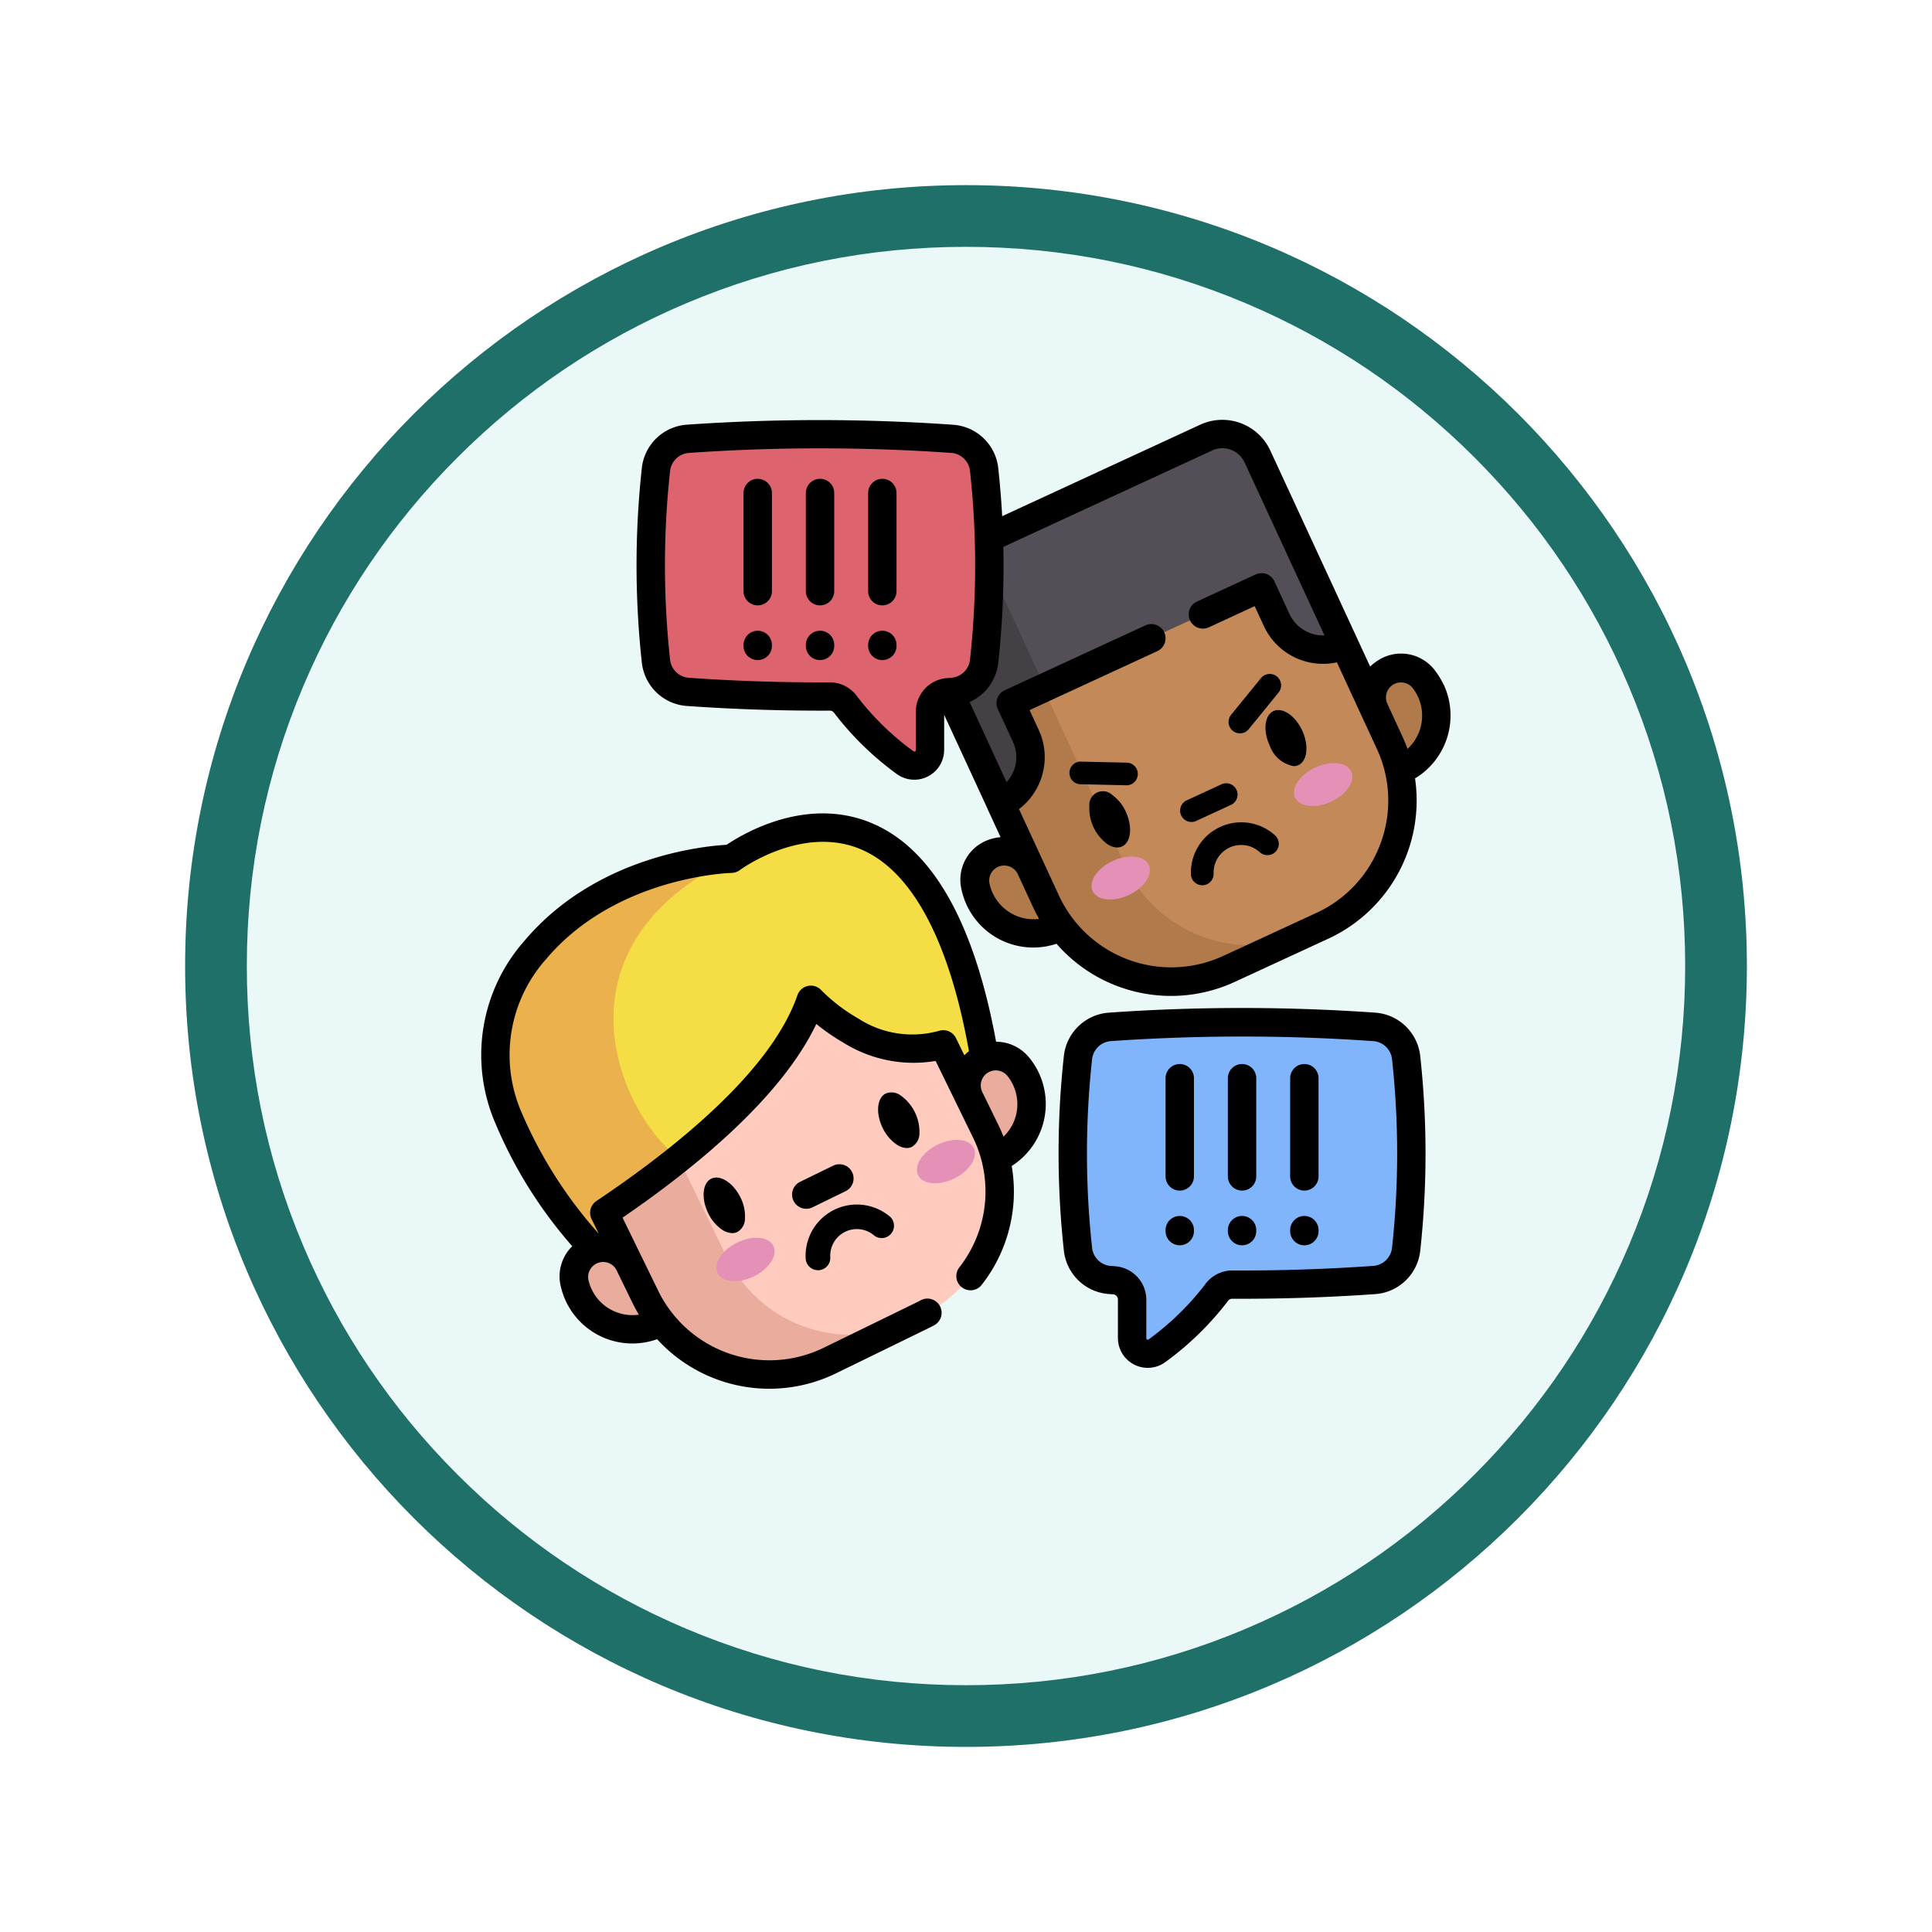 <svg xmlns="http://www.w3.org/2000/svg" xmlns:xlink="http://www.w3.org/1999/xlink" width="93.934" height="93.934" viewBox="0 0 93.934 93.934">
  <defs>
    <filter id="Trazado_982547" x="0" y="0" width="93.934" height="93.934" filterUnits="userSpaceOnUse">
      <feOffset dy="3" input="SourceAlpha"/>
      <feGaussianBlur stdDeviation="3" result="blur"/>
      <feFlood flood-opacity="0.161"/>
      <feComposite operator="in" in2="blur"/>
      <feComposite in="SourceGraphic"/>
    </filter>
  </defs>
  <g id="Grupo_1206469" data-name="Grupo 1206469" transform="translate(-189 -8684.033)">
    <g id="Grupo_1185089" data-name="Grupo 1185089" transform="translate(0 8337.973)">
      <g id="Grupo_1181939" data-name="Grupo 1181939" transform="translate(0 -388.939)">
        <g id="Grupo_1175133" data-name="Grupo 1175133" transform="translate(-0.033 -1251)">
          <g id="Grupo_1167337" data-name="Grupo 1167337" transform="translate(198.033 1992)">
            <g id="Grupo_1166720" data-name="Grupo 1166720">
              <g id="Grupo_1164305" data-name="Grupo 1164305">
                <g id="Grupo_1163948" data-name="Grupo 1163948">
                  <g id="Grupo_1158168" data-name="Grupo 1158168">
                    <g id="Grupo_1152576" data-name="Grupo 1152576">
                      <g id="Grupo_1148633" data-name="Grupo 1148633">
                        <g id="Grupo_1148525" data-name="Grupo 1148525">
                          <g transform="matrix(1, 0, 0, 1, -9, -6)" filter="url(#Trazado_982547)">
                            <g id="Trazado_982547-2" data-name="Trazado 982547" transform="translate(9 6)" fill="#eaf9f8">
                              <path d="M 37.967 74.434 C 33.043 74.434 28.268 73.47 23.773 71.568 C 19.43 69.732 15.53 67.102 12.181 63.753 C 8.831 60.403 6.202 56.503 4.365 52.161 C 2.464 47.666 1.5 42.89 1.5 37.967 C 1.5 33.043 2.464 28.268 4.365 23.773 C 6.202 19.43 8.831 15.53 12.181 12.181 C 15.53 8.831 19.43 6.202 23.773 4.365 C 28.268 2.464 33.043 1.5 37.967 1.5 C 42.89 1.5 47.666 2.464 52.161 4.365 C 56.503 6.202 60.403 8.831 63.753 12.181 C 67.102 15.53 69.732 19.43 71.568 23.773 C 73.47 28.268 74.434 33.043 74.434 37.967 C 74.434 42.89 73.47 47.666 71.568 52.161 C 69.732 56.503 67.102 60.403 63.753 63.753 C 60.403 67.102 56.503 69.732 52.161 71.568 C 47.666 73.47 42.89 74.434 37.967 74.434 Z" stroke="none"/>
                              <path d="M 37.967 3 C 33.245 3 28.666 3.924 24.357 5.747 C 20.194 7.508 16.454 10.029 13.242 13.242 C 10.029 16.454 7.508 20.194 5.747 24.357 C 3.924 28.666 3 33.245 3 37.967 C 3 42.689 3.924 47.268 5.747 51.577 C 7.508 55.74 10.029 59.48 13.242 62.692 C 16.454 65.904 20.194 68.426 24.357 70.187 C 28.666 72.009 33.245 72.934 37.967 72.934 C 42.689 72.934 47.268 72.009 51.577 70.187 C 55.74 68.426 59.48 65.904 62.692 62.692 C 65.904 59.48 68.426 55.74 70.187 51.577 C 72.009 47.268 72.934 42.689 72.934 37.967 C 72.934 33.245 72.009 28.666 70.187 24.357 C 68.426 20.194 65.904 16.454 62.692 13.242 C 59.48 10.029 55.74 7.508 51.577 5.747 C 47.268 3.924 42.689 3 37.967 3 M 37.967 0 C 58.935 0 75.934 16.998 75.934 37.967 C 75.934 58.935 58.935 75.934 37.967 75.934 C 16.998 75.934 0 58.935 0 37.967 C 0 16.998 16.998 0 37.967 0 Z" stroke="none" fill="#1f7069"/>
                            </g>
                          </g>
                        </g>
                      </g>
                    </g>
                  </g>
                </g>
              </g>
            </g>
          </g>
        </g>
      </g>
    </g>
    <g id="argumento" transform="translate(212.412 8704.445)">
      <g id="Grupo_1206467" data-name="Grupo 1206467" transform="translate(0.693 0.691)">
        <g id="Grupo_1206464" data-name="Grupo 1206464" transform="translate(0 19.134)">
          <path id="Trazado_1076380" data-name="Trazado 1076380" d="M31.277,226.687l-13.228,6.462-5.8,2.831c-2.284-2.763-7.578-8.934-2.822-14.566,3.66-4.334,9.534-4.433,9.534-4.433S28.481,209.807,31.277,226.687Z" transform="translate(-7.51 -215.466)" fill="#f4dd45"/>
          <path id="Trazado_1076381" data-name="Trazado 1076381" d="M16.4,246.5l1.648,1.591-5.8,2.831c-2.284-2.763-7.578-8.934-2.822-14.566,3.66-4.334,9.534-4.433,9.534-4.433-8.794,4.292-5.617,12.159-2.564,14.576Z" transform="translate(-7.51 -230.413)" fill="#eab14d"/>
          <path id="Trazado_1076382" data-name="Trazado 1076382" d="M52.852,349.123a2.878,2.878,0,0,1-4.061-1.925,1.42,1.42,0,0,1,2.658-.949l16.538-8.072a1.42,1.42,0,0,1,2.384-1.511,2.878,2.878,0,0,1-.98,4.386" transform="translate(-44.953 -325.02)" fill="#eaac9d"/>
          <path id="Trazado_1076383" data-name="Trazado 1076383" d="M81.334,308.663l2.057,4.215a6.706,6.706,0,0,1-3.085,8.968l-4.484,2.189a6.707,6.707,0,0,1-8.968-3.085l-2-4.1c1.185-.793,2.424-1.683,3.615-2.639,2.888-2.317,5.5-5.027,6.428-7.715C74.9,306.5,77.9,309.75,81.334,308.663Z" transform="translate(-59.578 -298.124)" fill="#ffcbbe"/>
          <path id="Trazado_1076384" data-name="Trazado 1076384" d="M79.781,398.246l-3.96,1.933a6.707,6.707,0,0,1-8.968-3.085l-2-4.1c1.185-.793,2.423-1.683,3.615-2.639l2.344,4.8A6.706,6.706,0,0,0,79.781,398.246Z" transform="translate(-59.578 -374.267)" fill="#eaac9d"/>
          <g id="Grupo_1206463" data-name="Grupo 1206463" transform="translate(10.387 14.755)">
            <ellipse id="Elipse_14288" data-name="Elipse 14288" cx="1.506" cy="0.916" rx="1.506" ry="0.916" transform="matrix(0.899, -0.439, 0.439, 0.899, 9.743, 1.322)" fill="#e490b7"/>
            <ellipse id="Elipse_14289" data-name="Elipse 14289" cx="1.506" cy="0.916" rx="1.506" ry="0.916" transform="matrix(0.899, -0.439, 0.439, 0.899, 0, 6.082)" fill="#e490b7"/>
          </g>
        </g>
        <g id="Grupo_1206466" data-name="Grupo 1206466" transform="translate(20.151)">
          <path id="Trazado_1076385" data-name="Trazado 1076385" d="M264.747,143.725a2.878,2.878,0,0,1-4.019-2.012,1.42,1.42,0,0,1,2.677-.892l16.707-7.716a1.42,1.42,0,0,1,2.415-1.46,2.878,2.878,0,0,1-1.074,4.364" transform="translate(-257.548 -119.708)" fill="#b17a4a"/>
          <path id="Trazado_1076386" data-name="Trazado 1076386" d="M248.692,70.985l4.563,9.881a6.707,6.707,0,0,0,8.9,3.277l4.53-2.092a6.706,6.706,0,0,0,3.277-8.9L265.4,63.269" transform="translate(-246.653 -58.138)" fill="#c38959"/>
          <path id="Trazado_1076387" data-name="Trazado 1076387" d="M265.99,141.041l-3.834,1.771a6.707,6.707,0,0,1-8.9-3.277l-4.563-9.881,3.835-1.771,4.563,9.881A6.707,6.707,0,0,0,265.99,141.041Z" transform="translate(-246.653 -116.808)" fill="#b17a4a"/>
          <g id="Grupo_1206465" data-name="Grupo 1206465" transform="translate(8.482 15.581)">
            <ellipse id="Elipse_14290" data-name="Elipse 14290" cx="1.506" cy="0.916" rx="1.506" ry="0.916" transform="translate(9.844 1.262) rotate(-24.771)" fill="#e490b7"/>
            <ellipse id="Elipse_14291" data-name="Elipse 14291" cx="1.506" cy="0.916" rx="1.506" ry="0.916" transform="translate(0 5.805) rotate(-24.771)" fill="#e490b7"/>
          </g>
          <path id="Trazado_1076388" data-name="Trazado 1076388" d="M243.408,8.591l4.232,9.162a2.484,2.484,0,0,1-3.3-1.214l-.732-1.586-12.2,5.633.732,1.586a2.483,2.483,0,0,1-1.213,3.3L226.7,16.307a1.877,1.877,0,0,1,.917-2.492l13.3-6.141a1.878,1.878,0,0,1,2.492.917Z" transform="translate(-226.528 -7.5)" fill="#544f57"/>
          <path id="Trazado_1076389" data-name="Trazado 1076389" d="M231.541,56.45a1.878,1.878,0,0,0-.917,2.492l2.458,5.321-1.667.77.732,1.586a2.483,2.483,0,0,1-1.213,3.3L226.7,60.753a1.877,1.877,0,0,1,.917-2.492Z" transform="translate(-226.529 -51.946)" fill="#454045"/>
        </g>
        <path id="Trazado_1076390" data-name="Trazado 1076390" d="M105.587,18.628a1.682,1.682,0,0,1-1.553,1.495l-.2.014a.942.942,0,0,0-.878.939v1.873a.761.761,0,0,1-1.222.606,13.952,13.952,0,0,1-2.877-2.807.939.939,0,0,0-.778-.4q-3.447.017-6.894-.224a1.68,1.68,0,0,1-1.427-1.014,1.651,1.651,0,0,1-.126-.477,42.732,42.732,0,0,1,0-9.327,1.68,1.68,0,0,1,1.552-1.491,91.589,91.589,0,0,1,10.269-.144q1.29.054,2.581.144A1.68,1.68,0,0,1,105.587,9.3a42.719,42.719,0,0,1,0,9.323Z" transform="translate(-81.845 -7.58)" fill="#dd636e"/>
        <path id="Trazado_1076391" data-name="Trazado 1076391" d="M312.656,329.359a1.682,1.682,0,0,0,1.553,1.495l.2.014a.942.942,0,0,1,.878.939v1.873a.761.761,0,0,0,1.222.606,13.952,13.952,0,0,0,2.877-2.807.939.939,0,0,1,.778-.4q3.447.017,6.894-.224a1.68,1.68,0,0,0,1.427-1.014,1.652,1.652,0,0,0,.126-.477,42.735,42.735,0,0,0,0-9.327,1.68,1.68,0,0,0-1.552-1.491,91.588,91.588,0,0,0-10.269-.144q-1.29.054-2.581.144a1.68,1.68,0,0,0-1.553,1.491A42.732,42.732,0,0,0,312.656,329.359Z" transform="translate(-284.35 -289.722)" fill="#80b4fb"/>
      </g>
      <g id="Grupo_1206468" data-name="Grupo 1206468" transform="translate(0.002 0.001)">
        <path id="Trazado_1076392" data-name="Trazado 1076392" d="M26.648,219.829a2.072,2.072,0,0,0-1.63-.8c-1.081-5.881-3.145-9.47-6.143-10.668-3.144-1.257-6.184.568-6.959,1.093-1.148.064-6.374.576-9.83,4.669a8.376,8.376,0,0,0-1.4,8.9A21.813,21.813,0,0,0,4.41,228.97a2.057,2.057,0,0,0-.55,1.981A3.569,3.569,0,0,0,7.337,233.7a3.539,3.539,0,0,0,1.2-.209,7.384,7.384,0,0,0,8.705,1.657l4.485-2.189c.092-.045.186-.093.28-.144a.69.69,0,0,0-.655-1.215c-.076.041-.153.081-.231.119l-4.484,2.189a6.016,6.016,0,0,1-8.045-2.768l-1.736-3.558c3.529-2.414,7.722-5.843,9.422-9.417a9.925,9.925,0,0,0,1.325.915,6.432,6.432,0,0,0,4.475.883l1.811,3.71A5.981,5.981,0,0,1,23.23,230a.69.69,0,0,0,1.09.847,7.348,7.348,0,0,0,1.457-5.777,3.568,3.568,0,0,0,.872-5.245ZM6.62,232.2a2.171,2.171,0,0,1-1.253-1.108,2.2,2.2,0,0,1-.164-.458.73.73,0,0,1,1.366-.488h0l.78,1.6c.093.19.194.374.3.553A2.176,2.176,0,0,1,6.62,232.2Zm15.621-13.7a4.829,4.829,0,0,1-3.923-.6,8.359,8.359,0,0,1-1.8-1.377.69.69,0,0,0-1.159.244c-1.279,3.718-6.021,7.493-9.773,10.005a.69.69,0,0,0-.236.876l.35.716h0a21.457,21.457,0,0,1-3.725-5.833,7,7,0,0,1,1.167-7.522c3.405-4.033,8.963-4.187,9.018-4.188a.694.694,0,0,0,.4-.138c.029-.022,2.97-2.182,5.81-1.041,2.523,1.015,4.361,4.416,5.328,9.847a2.216,2.216,0,0,0-.223.2l-.407-.835A.69.69,0,0,0,22.241,218.5Zm3.136,5.146c-.075-.194-.158-.386-.251-.576l-.781-1.6a.73.73,0,0,1,1.226-.775,2.189,2.189,0,0,1-.194,2.951Z" transform="translate(-0.002 -188.793)"/>
        <path id="Trazado_1076393" data-name="Trazado 1076393" d="M117.713,400.464c-.432.211-.5.964-.149,1.68a2.009,2.009,0,0,0,.675.8.92.92,0,0,0,.493.167.562.562,0,0,0,.249-.056.751.751,0,0,0,.369-.653,2.009,2.009,0,0,0-.219-1.027C118.78,400.664,118.144,400.253,117.713,400.464Z" transform="translate(-106.544 -363.569)"/>
        <path id="Trazado_1076394" data-name="Trazado 1076394" d="M210.946,358.1a.562.562,0,0,0,.249-.056.751.751,0,0,0,.369-.653,2.176,2.176,0,0,0-.894-1.832.75.75,0,0,0-.742-.111c-.432.211-.5.964-.149,1.68a2.009,2.009,0,0,0,.675.8A.919.919,0,0,0,210.946,358.1Z" transform="translate(-190.275 -322.696)"/>
        <path id="Trazado_1076395" data-name="Trazado 1076395" d="M173.2,415.967a1.293,1.293,0,0,1,1.421.189.6.6,0,0,0,.787-.9,2.492,2.492,0,0,0-4.127,2.014.6.6,0,0,0,.6.565h.033a.6.6,0,0,0,.564-.63A1.294,1.294,0,0,1,173.2,415.967Z" transform="translate(-155.523 -376.49)"/>
        <path id="Trazado_1076396" data-name="Trazado 1076396" d="M166.823,394.614a.69.69,0,0,0-.605-1.24l-1.61.786a.69.69,0,1,0,.605,1.24Z" transform="translate(-149.111 -357.118)"/>
        <path id="Trazado_1076397" data-name="Trazado 1076397" d="M121.141,12.886a3.583,3.583,0,0,0-.41-.679,2.058,2.058,0,0,0-2.765-.521,2.263,2.263,0,0,0-.4.311l-1.656-3.585h0l-3.2-6.921A2.57,2.57,0,0,0,109.3.238L99.675,4.685q-.065-1.175-.192-2.345a2.368,2.368,0,0,0-2.19-2.1c-.862-.061-1.737-.11-2.6-.145A92.7,92.7,0,0,0,84.346.236a2.368,2.368,0,0,0-2.19,2.1,43.622,43.622,0,0,0,0,9.477,2.37,2.37,0,0,0,2.19,2.1c2.3.161,4.632.237,6.946.226h0a.249.249,0,0,1,.206.1,14.654,14.654,0,0,0,3.026,2.962,1.451,1.451,0,0,0,2.33-1.155V14.342l2.127,4.606,0,.009.616,1.335a2.269,2.269,0,0,0-.5.1,2.058,2.058,0,0,0-1.4,2.443,3.569,3.569,0,0,0,3.493,2.822,3.538,3.538,0,0,0,1.125-.184A7.383,7.383,0,0,0,111,27.32l4.53-2.092a7.4,7.4,0,0,0,4.218-7.794,3.57,3.57,0,0,0,1.4-4.548Zm-25.665,1.3v1.872a.064.064,0,0,1-.04.064.063.063,0,0,1-.074-.007,13.327,13.327,0,0,1-2.728-2.651,1.628,1.628,0,0,0-1.339-.7h-.009c-2.278.011-4.581-.063-6.842-.222a.986.986,0,0,1-.842-.6.961.961,0,0,1-.073-.278,42.241,42.241,0,0,1,0-9.177.988.988,0,0,1,.914-.878,91.4,91.4,0,0,1,10.192-.143c.851.035,1.712.083,2.561.143a.989.989,0,0,1,.915.878,42.235,42.235,0,0,1,0,9.173.991.991,0,0,1-.915.882l-.026,0L97,12.558a1.636,1.636,0,0,0-1.522,1.628Zm3.738,8.827a2.2,2.2,0,0,1-.154-.462.73.73,0,0,1,1.375-.461l.747,1.617c.088.191.186.377.289.558a2.189,2.189,0,0,1-2.256-1.252Zm18.858-2.421a5.977,5.977,0,0,1-3.123,3.383l-4.53,2.092a6.017,6.017,0,0,1-7.984-2.939l-1.941-4.2a3.189,3.189,0,0,0,1.25-2.525,3.147,3.147,0,0,0-.293-1.329l-.444-.96,6.21-2.867a.69.69,0,1,0-.579-1.253L99.8,13.149a.69.69,0,0,0-.337.916l.733,1.586a1.778,1.778,0,0,1,.166.75,1.8,1.8,0,0,1-.474,1.215L99.2,16.129l0-.007-1.108-2.4a2.371,2.371,0,0,0,1.393-1.909h0a43.614,43.614,0,0,0,.247-5.634l10.153-4.689a1.188,1.188,0,0,1,1.575.58l3.884,8.411a1.8,1.8,0,0,1-1.7-1.041l-.732-1.586A.69.69,0,0,0,112,7.517l-2.855,1.318a.69.69,0,0,0,.579,1.253l2.228-1.029.443.96a3.169,3.169,0,0,0,3.554,1.772l1.94,4.2a5.976,5.976,0,0,1,.184,4.6Zm1.307-4.6c-.071-.2-.149-.39-.238-.582L118.4,13.8h0a.73.73,0,0,1,1.241-.75,2.189,2.189,0,0,1-.258,2.947Z" transform="translate(-74.363 -0.001)"/>
        <path id="Trazado_1076398" data-name="Trazado 1076398" d="M322.227,196.555a.661.661,0,0,0-1.122.518,2.175,2.175,0,0,0,.855,1.85.91.91,0,0,0,.5.178.56.56,0,0,0,.236-.051c.436-.2.519-.953.185-1.677A2.009,2.009,0,0,0,322.227,196.555Z" transform="translate(-291.555 -178.31)"/>
        <path id="Trazado_1076399" data-name="Trazado 1076399" d="M414.652,153.41c-.436.2-.519.954-.185,1.677a1.523,1.523,0,0,0,1.162,1,.554.554,0,0,0,.234-.05c.436-.2.519-.953.185-1.677S415.088,153.209,414.652,153.41Z" transform="translate(-376.148 -139.251)"/>
        <path id="Trazado_1076400" data-name="Trazado 1076400" d="M376.264,212.922a2.441,2.441,0,0,0-1.419,2.3.552.552,0,0,0,.551.533h.019a.552.552,0,0,0,.533-.57,1.341,1.341,0,0,1,2.245-1.037.552.552,0,1,0,.744-.816A2.441,2.441,0,0,0,376.264,212.922Z" transform="translate(-340.356 -193.127)"/>
        <path id="Trazado_1076401" data-name="Trazado 1076401" d="M370.263,193.979l1.627-.751a.552.552,0,1,0-.463-1l-1.627.751a.552.552,0,1,0,.463,1Z" transform="translate(-335.485 -174.493)"/>
        <path id="Trazado_1076402" data-name="Trazado 1076402" d="M313.141,180.655l-2.3-.052h-.013a.552.552,0,0,0-.012,1.1l2.3.052h.013a.552.552,0,0,0,.012-1.1Z" transform="translate(-281.734 -163.987)"/>
        <path id="Trazado_1076403" data-name="Trazado 1076403" d="M394.974,137.073a.552.552,0,0,0,.776-.08l1.449-1.781a.552.552,0,0,0-.856-.7l-1.449,1.781A.552.552,0,0,0,394.974,137.073Z" transform="translate(-358.45 -121.954)"/>
        <path id="Trazado_1076404" data-name="Trazado 1076404" d="M320.313,311.034a92.723,92.723,0,0,0-10.346-.146c-.864.036-1.739.085-2.6.146a2.368,2.368,0,0,0-2.191,2.1,43.622,43.622,0,0,0,0,9.473h0a2.37,2.37,0,0,0,2.19,2.108h.014l.188.013a.252.252,0,0,1,.235.251v1.872a1.45,1.45,0,0,0,2.33,1.155,14.66,14.66,0,0,0,3.026-2.962.249.249,0,0,1,.206-.1h0c2.313.012,4.651-.064,6.945-.225a2.37,2.37,0,0,0,2.191-2.1,43.623,43.623,0,0,0,0-9.477A2.368,2.368,0,0,0,320.313,311.034Zm.818,11.431a.969.969,0,0,1-.074.282.985.985,0,0,1-.841.6c-2.26.159-4.563.234-6.841.222a1.638,1.638,0,0,0-1.349.7,13.322,13.322,0,0,1-2.728,2.651.062.062,0,0,1-.074.007.064.064,0,0,1-.04-.064v-1.872a1.637,1.637,0,0,0-1.524-1.628l-.182-.012h-.015a.991.991,0,0,1-.915-.882h0a42.237,42.237,0,0,1,0-9.173.989.989,0,0,1,.915-.878c.849-.06,1.71-.108,2.562-.143a91.39,91.39,0,0,1,10.191.143.988.988,0,0,1,.914.878A42.214,42.214,0,0,1,321.131,322.465Z" transform="translate(-276.864 -282.212)"/>
        <path id="Trazado_1076405" data-name="Trazado 1076405" d="M139.135,31.163a.69.69,0,0,0-.69.69v4.773a.69.69,0,1,0,1.38,0V31.853A.69.69,0,0,0,139.135,31.163Z" transform="translate(-125.708 -28.296)"/>
        <path id="Trazado_1076406" data-name="Trazado 1076406" d="M139.135,111.452a.69.69,0,0,0-.69.69v.046a.69.69,0,1,0,1.38,0v-.046A.69.69,0,0,0,139.135,111.452Z" transform="translate(-125.708 -101.198)"/>
        <path id="Trazado_1076407" data-name="Trazado 1076407" d="M172.056,31.163a.69.69,0,0,0-.69.69v4.773a.69.69,0,0,0,1.38,0V31.853A.69.69,0,0,0,172.056,31.163Z" transform="translate(-155.6 -28.296)"/>
        <path id="Trazado_1076408" data-name="Trazado 1076408" d="M172.056,111.452a.69.69,0,0,0-.69.69v.046a.69.69,0,0,0,1.38,0v-.046A.69.69,0,0,0,172.056,111.452Z" transform="translate(-155.6 -101.198)"/>
        <path id="Trazado_1076409" data-name="Trazado 1076409" d="M204.976,31.163a.69.69,0,0,0-.69.69v4.773a.69.69,0,0,0,1.38,0V31.853A.69.69,0,0,0,204.976,31.163Z" transform="translate(-185.491 -28.296)"/>
        <path id="Trazado_1076410" data-name="Trazado 1076410" d="M204.976,111.452a.69.69,0,0,0-.69.69v.046a.69.69,0,0,0,1.38,0v-.046A.69.69,0,0,0,204.976,111.452Z" transform="translate(-185.491 -101.198)"/>
        <path id="Trazado_1076411" data-name="Trazado 1076411" d="M362.154,340.417a.69.69,0,0,0-.69.69v4.773a.69.69,0,1,0,1.38,0v-4.773A.69.69,0,0,0,362.154,340.417Z" transform="translate(-328.208 -309.097)"/>
        <path id="Trazado_1076412" data-name="Trazado 1076412" d="M362.154,420.706a.69.69,0,0,0-.69.69v.046a.69.69,0,1,0,1.38,0V421.4A.69.69,0,0,0,362.154,420.706Z" transform="translate(-328.208 -381.999)"/>
        <path id="Trazado_1076413" data-name="Trazado 1076413" d="M395.074,340.417a.69.69,0,0,0-.69.69v4.773a.69.69,0,1,0,1.38,0v-4.773A.69.69,0,0,0,395.074,340.417Z" transform="translate(-358.099 -309.097)"/>
        <path id="Trazado_1076414" data-name="Trazado 1076414" d="M395.074,420.706a.69.69,0,0,0-.69.69v.046a.69.69,0,1,0,1.38,0V421.4A.69.69,0,0,0,395.074,420.706Z" transform="translate(-358.099 -381.999)"/>
        <path id="Trazado_1076415" data-name="Trazado 1076415" d="M427.995,340.417a.69.69,0,0,0-.69.69v4.773a.69.69,0,0,0,1.38,0v-4.773A.69.69,0,0,0,427.995,340.417Z" transform="translate(-387.991 -309.097)"/>
        <path id="Trazado_1076416" data-name="Trazado 1076416" d="M427.995,420.706a.69.69,0,0,0-.69.69v.046a.69.69,0,0,0,1.38,0V421.4A.69.69,0,0,0,427.995,420.706Z" transform="translate(-387.991 -381.999)"/>
      </g>
    </g>
  </g>
</svg>
